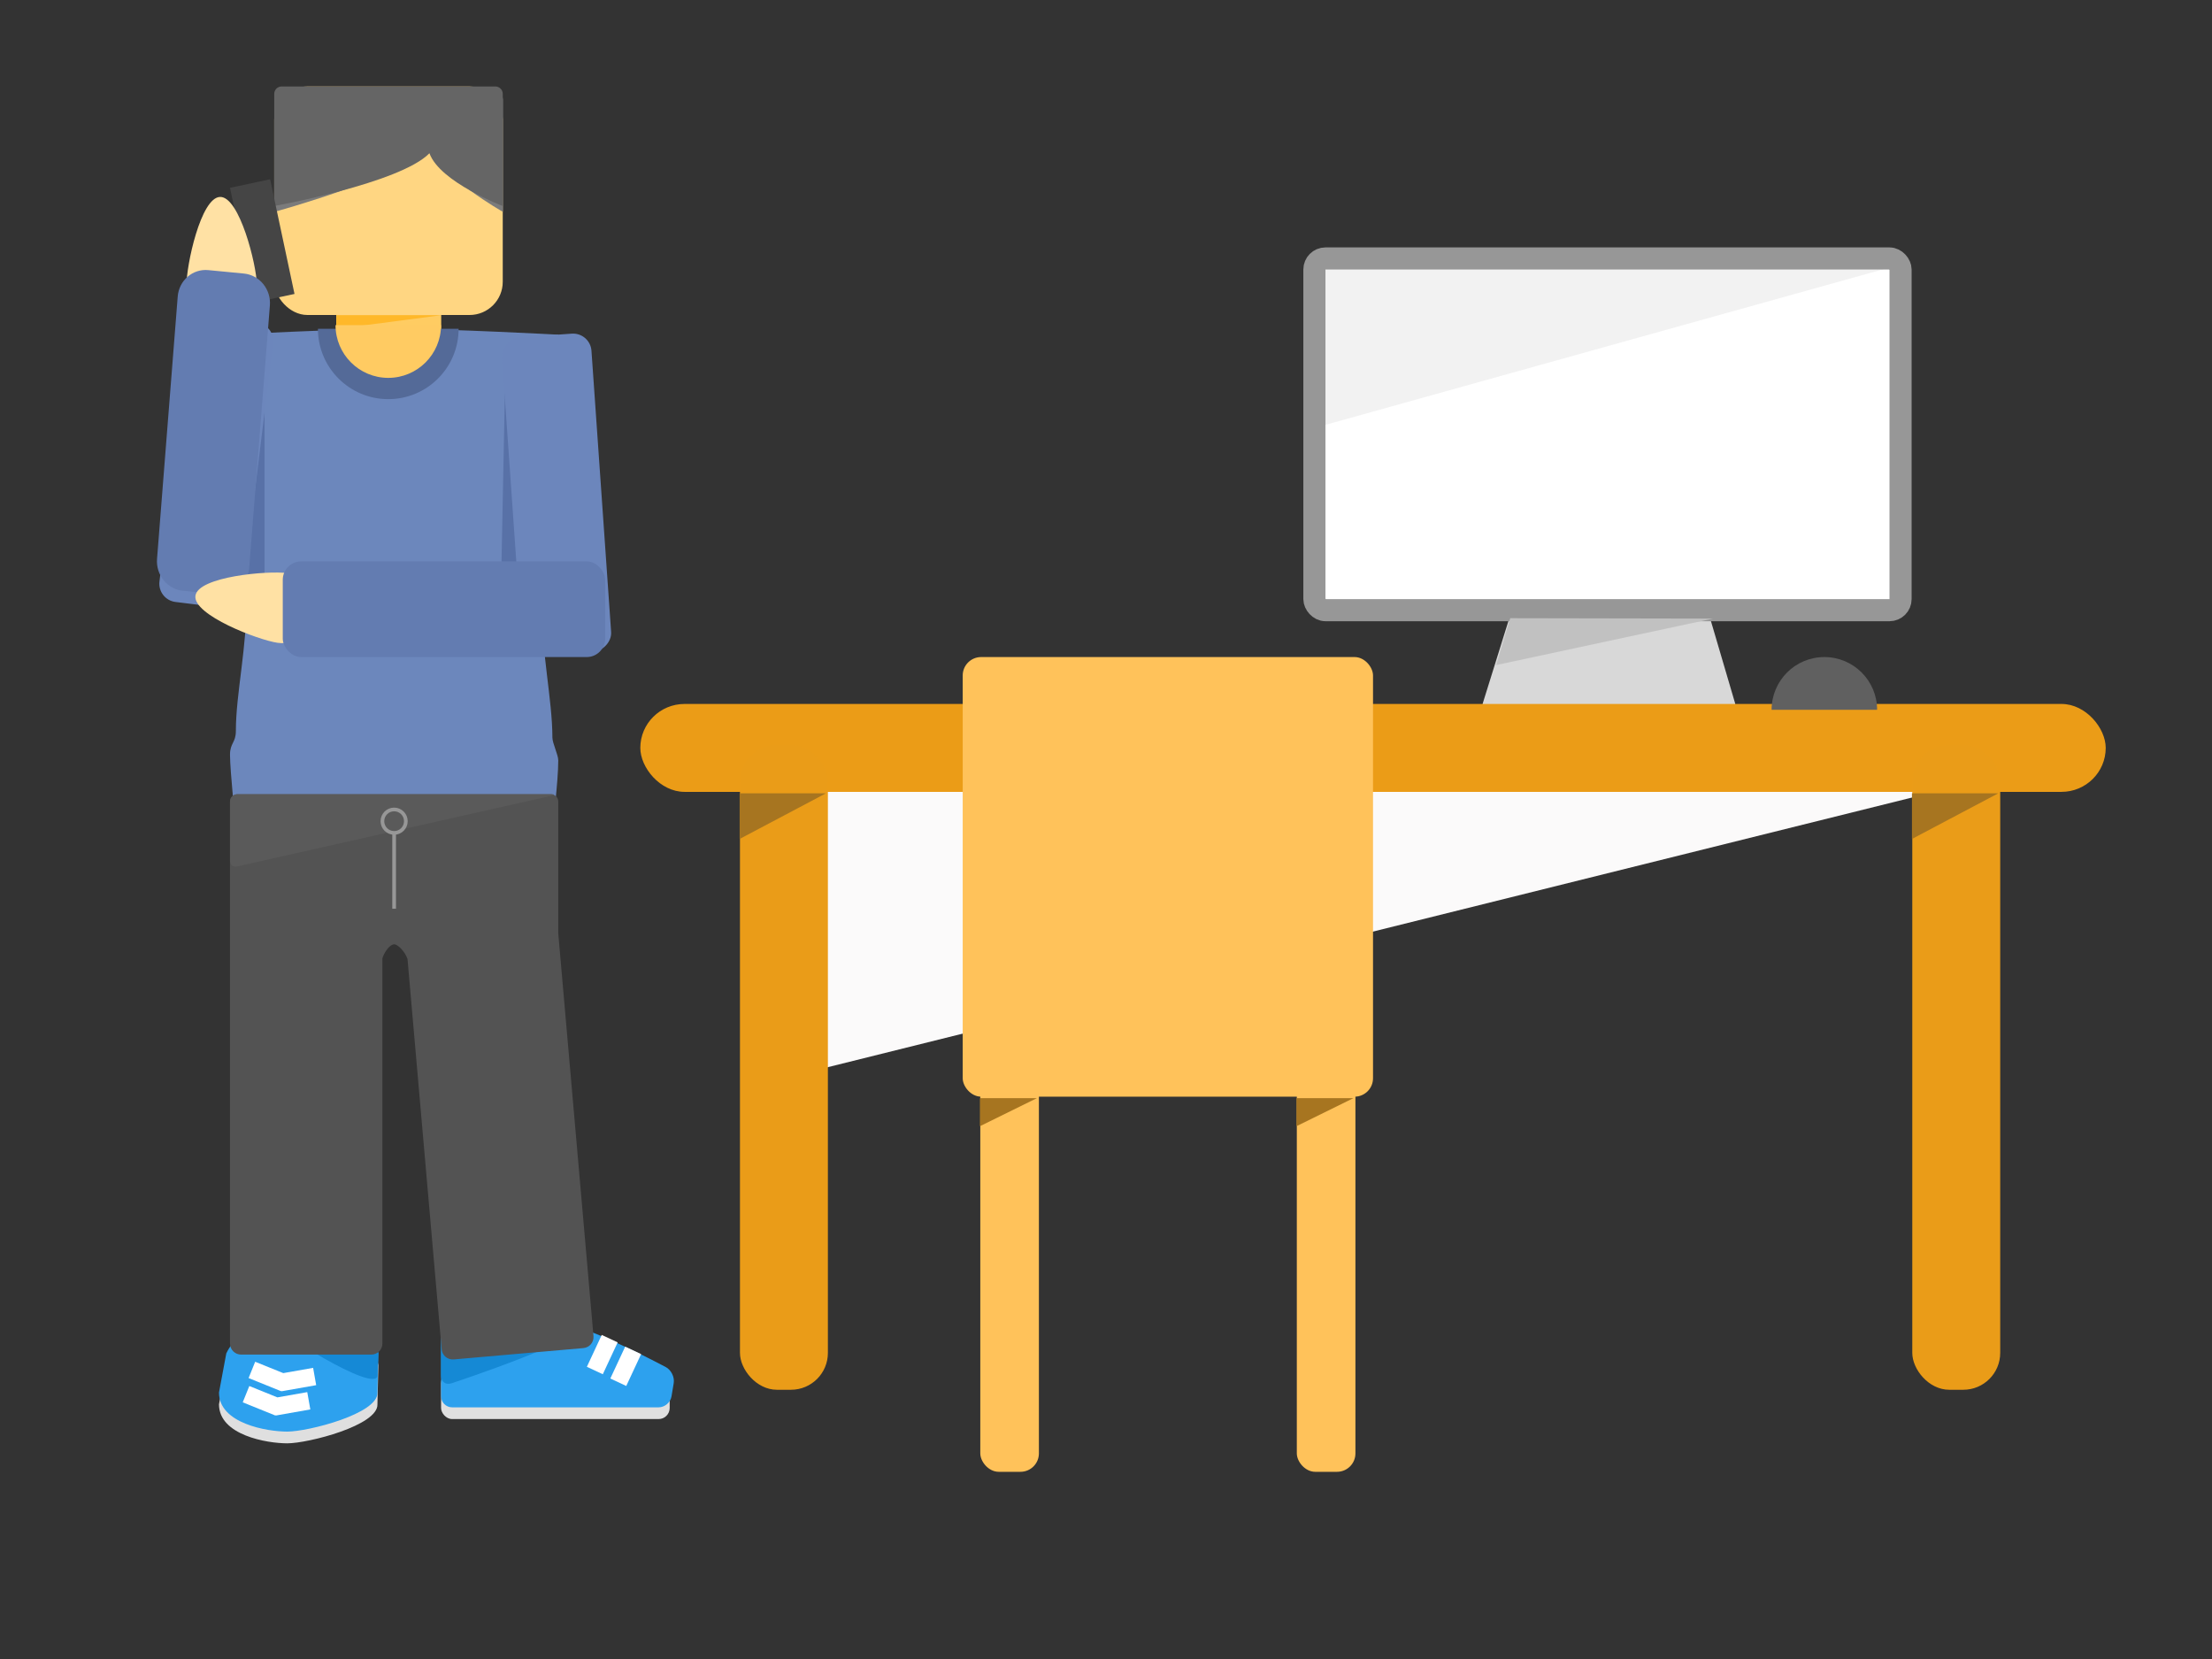 <?xml version="1.0" encoding="UTF-8" standalone="no"?>
<svg width="600px" height="450px" viewBox="0 0 600 450" version="1.1" xmlns="http://www.w3.org/2000/svg" xmlns:xlink="http://www.w3.org/1999/xlink" xmlns:sketch="http://www.bohemiancoding.com/sketch/ns">
    <rect x="0" y="0" width="600" height="450" fill="#333333" stroke="none"/>
    <title>Untitled</title>
    <description>Created with Sketch (http://www.bohemiancoding.com/sketch)</description>
    <defs></defs>
    <g id="Page-1" stroke="none" stroke-width="1" fill="none" fill-rule="evenodd" sketch:type="MSPage">
        <g id="Group" sketch:type="MSLayerGroup" transform="translate(29, 24)">
            <path d="M499.845,189.787 L186.868,267.626 L186.868,187.377 L499.845,189.787 Z" id="Path-9" fill="#FBFAFA" sketch:type="MSShapeGroup"></path>
            <rect id="Rectangle-58" fill="#FFFFFF" sketch:type="MSShapeGroup" x="329" y="48" width="156" height="93"></rect>
            <path d="M488.417,47.206 L330.332,91.293 L330.332,45.989 L488.417,47.206 Z" id="Path-9" fill="#F2F2F2" sketch:type="MSShapeGroup"></path>
            <g id="Rectangle-5-+-Rectangle-4-+-Path-4" transform="translate(327.528, 46.108)" sketch:type="MSShapeGroup">
                <path d="M52.613,98.391 L45.721,120.502 C44.842,123.321 46.426,125.605 49.239,125.605 L110.461,125.605 C113.282,125.605 114.902,123.333 114.069,120.502 L107.566,98.391 C106.737,95.572 104.398,93.288 102.356,93.288 L57.912,93.288 C55.864,93.288 53.495,95.56 52.613,98.391 Z" id="Rectangle-5" fill="#D8D8D8"></path>
                <rect id="Rectangle-4" stroke="#979797" stroke-width="6" x="0" y="0" width="158.994" height="95.397" rx="3"></rect>
                <path d="M108.116,97.682 L49.288,110.296 L53.124,97.576 L108.116,97.682 Z" id="Path-4" fill="#C1C1C1"></path>
            </g>
            <g transform="translate(144.685, 166.944)" sketch:type="MSShapeGroup">
                <rect id="Rectangle-1" fill="#EB9C17" x="0" y="0" width="397.486" height="23.849" rx="12"></rect>
                <rect id="Rectangle-2" fill="#EA9C18" x="345.018" y="11.13" width="23.849" height="174.894" rx="10"></rect>
                <rect id="Rectangle-2" fill="#EA9C18" x="27.029" y="11.13" width="23.849" height="174.894" rx="10"></rect>
                <path d="M50.347,24.244 L26.939,24.244 L26.939,36.624 L50.347,24.244 Z" id="Path-1" fill="#A77520"></path>
                <path d="M368.336,24.244 L344.928,24.244 L344.928,36.624 L368.336,24.244 Z" id="Path-1" fill="#A77520"></path>
            </g>
            <path d="M480.163,168.534 C480.163,160.631 473.756,154.224 465.853,154.224 C457.95,154.224 451.544,160.631 451.544,168.534" id="Oval-2" fill="#606060" sketch:type="MSShapeGroup"></path>
            <g transform="translate(90.634, 334.11)" sketch:type="MSShapeGroup">
                <rect id="Rectangle-20" fill="#E0E0E0" x="0.008" y="14.088" width="62.008" height="12.72" rx="3"></rect>
                <path d="M34.863,1.261 C23.244,-1.353 3.004,-0.334 3.004,-0.334 C1.349,-0.272 0.008,1.129 0.008,2.775 L0.008,20.631 C0.008,22.286 1.361,23.627 2.999,23.627 L59.025,23.627 C60.677,23.627 62.237,22.301 62.51,20.661 L63.111,17.054 C63.384,15.416 62.408,13.458 60.938,12.695 C60.938,12.695 42.893,3.068 34.863,1.261 Z" id="Rectangle-19" fill="#2DA1EE"></path>
                <path d="M34.863,2.056 C23.244,-0.558 3.004,0.461 3.004,0.461 C1.349,0.523 0.008,1.916 0.008,3.58 L0.008,15.056 C0.008,16.716 1.282,17.636 2.856,17.102 C2.856,17.102 42.893,3.863 34.863,2.056 Z" id="Rectangle-19" fill="#1589D5"></path>
                <rect id="Rectangle-21" fill="#FFFFFF" transform="translate(43.731, 9.318) rotate(25) translate(-43.731, -9.318) " x="41.346" y="4.548" width="4.77" height="9.54"></rect>
                <rect id="Rectangle-21" fill="#FFFFFF" transform="translate(50.091, 12.498) rotate(25) translate(-50.091, -12.498) " x="47.706" y="7.728" width="4.77" height="9.54"></rect>
            </g>
            <g transform="translate(46.108, 0)" sketch:type="MSShapeGroup">
                <rect id="Rectangle-14" fill="#FFCC62" x="16.099" y="61.44" width="28.468" height="5.338"></rect>
                <rect id="Rectangle-15" fill="#FFD682" x="-0.722" y="-0.543" width="61.983" height="61.983" rx="9"></rect>
                <path d="M1.321,1.047 C0.221,1.047 -0.671,1.948 -0.671,3.05 L-0.671,33.467 C-0.671,33.467 33.482,24.138 41.428,15.977 C44.274,23.843 61.312,33.467 61.312,33.467 L61.312,3.05 C61.312,1.944 60.412,1.047 59.32,1.047 L1.321,1.047 Z" id="Rectangle-16" fill="#7B7B7B"></path>
                <path d="M1.27,-0.543 C0.17,-0.543 -0.722,0.358 -0.722,1.46 L-0.722,31.877 C-0.722,31.877 33.431,25.728 41.377,17.567 C44.223,25.433 61.261,31.877 61.261,31.877 L61.261,1.46 C61.261,0.354 60.361,-0.543 59.269,-0.543 L1.27,-0.543 Z" id="Rectangle-16" fill="#656565"></path>
                <path d="M44.576,61.498 L16.137,65.236 L16.137,61.498 L44.576,61.498 Z" id="Path-8" fill="#FFB829"></path>
            </g>
            <g transform="translate(30.209, 335.478)" sketch:type="MSShapeGroup">
                <path d="M0.191,21.429 C0.191,29.838 13.226,32.021 18.708,32.021 C24.374,32.021 43.421,27.17 43.17,21.429 L43.421,10.814 C42.744,6.72 39.383,3.402 35.846,3.402 L11.977,3.402 C8.453,3.402 4.073,6.734 2.171,10.814 L0.191,21.429 Z" id="Rectangle-53" fill="#DFDFDF"></path>
                <path d="M0.191,18.249 C0.191,26.658 13.226,28.841 18.708,28.841 C24.374,28.841 43.421,23.99 43.17,18.249 L43.421,7.634 C42.744,3.54 39.383,0.222 35.846,0.222 L11.977,0.222 C8.453,0.222 4.073,3.554 2.171,7.634 L0.191,18.249 Z" id="Rectangle-53" fill="#2DA1EE"></path>
                <path d="M43.17,13.479 L43.421,7.634 C42.744,3.54 39.383,0.222 35.846,0.222 L16.747,0.222 C13.223,0.222 43.421,19.221 43.17,13.479 Z" id="Rectangle-53" fill="#1589D6"></path>
                <path d="M17.489,12.968 L25.392,10.702 L26.707,15.287 L17.537,17.917 L17.489,17.752 L17.442,17.917 L8.272,15.287 L9.587,10.702 L17.489,12.968 Z" id="Rectangle-21" fill="#FFFFFF" transform="translate(17.489, 14.309) rotate(6) translate(-17.489, -14.309) "></path>
                <path d="M15.899,19.55 L23.802,17.284 L25.117,21.869 L15.947,24.498 L15.899,24.334 L15.852,24.498 L6.682,21.869 L7.997,17.284 L15.899,19.55 Z" id="Rectangle-21" fill="#FFFFFF" transform="translate(15.899, 20.891) rotate(6) translate(-15.899, -20.891) "></path>
            </g>
            <path d="M78.263,65.188 C63.305,65.188 33.389,66.778 33.389,66.778 C33.389,66.778 37.404,103.879 37.864,138.343 C38.038,151.419 34.979,164.115 34.979,174.261 C34.979,177.474 33.389,177.508 33.389,180.721 C33.389,185.138 34.979,200.333 34.979,200.333 L120.836,200.333 C120.836,200.333 122.426,188.285 122.426,182.26 C122.426,180.722 120.836,177.594 120.836,176.056 C120.836,165.738 117.78,152.664 117.958,139.176 C118.42,104.354 122.426,66.778 122.426,66.778 C122.426,66.778 92.984,65.188 78.263,65.188 Z" id="Rectangle-8" fill="#6C87BC" sketch:type="MSShapeGroup"></path>
            <path d="M107.955,82.35 L117.493,128.462 L107.033,128.462 L107.955,82.35 Z" id="Path-27" fill="#5871A7" sketch:type="MSShapeGroup"></path>
            <path d="M42.757,83.918 L42.754,133.21 L31.573,133.21 L42.757,83.918 Z" id="Path-27" fill="#5871A7" sketch:type="MSShapeGroup"></path>
            <rect id="Rectangle-9" fill="#6C86BC" sketch:type="MSShapeGroup" transform="translate(122.204, 110.111) rotate(-274) translate(-122.204, -110.111) " x="78.974" y="98.186" width="86.461" height="24.327" rx="5"></rect>
            <rect id="Rectangle-52" fill="#454545" sketch:type="MSShapeGroup" transform="translate(42.133, 41.339) rotate(-12) translate(-42.133, -41.339) " x="36.569" y="25.439" width="11.13" height="31.799"></rect>
            <path d="M38.159,55.648 C43.427,55.648 47.698,51.377 47.698,46.108 C47.698,40.84 43.427,36.569 38.159,36.569 C32.89,36.569 14.309,40.84 14.309,46.108 C14.309,51.377 32.89,55.648 38.159,55.648 Z" id="Oval-2" fill="#FFE1A4" sketch:type="MSShapeGroup" transform="translate(31.004, 46.108) rotate(89) translate(-31.004, -46.108) "></path>
            <rect id="Rectangle-9" fill="#6C86BC" sketch:type="MSShapeGroup" transform="translate(29.659, 101.396) rotate(-263) translate(-29.659, -101.396) " x="-9.295" y="90.043" width="77.907" height="22.705" rx="5"></rect>
            <path d="M13.298,134.16 L22.648,136.754 C26.75,137.892 30.965,135.373 32.062,131.133 L49.942,62.03 C51.04,57.787 48.615,53.428 44.503,52.287 L35.153,49.692 C31.051,48.554 26.836,51.074 25.739,55.314 L7.859,124.417 C6.762,128.659 9.186,133.019 13.298,134.16 Z" id="Rectangle-9" fill="#637CB1" sketch:type="MSShapeGroup" transform="translate(28.901, 93.223) rotate(-10) translate(-28.901, -93.223) "></path>
            <path d="M47.698,149.455 C52.967,149.455 57.238,145.184 57.238,139.915 C57.238,134.646 52.967,130.375 47.698,130.375 C42.43,130.375 23.849,134.646 23.849,139.915 C23.849,145.184 42.43,149.455 47.698,149.455 Z" id="Oval-2" fill="#FFE1A4" sketch:type="MSShapeGroup" transform="translate(40.544, 139.915) rotate(8) translate(-40.544, -139.915) "></path>
            <rect id="Rectangle-9" fill="#637CB1" sketch:type="MSShapeGroup" transform="translate(91.422, 141.505) rotate(-180) translate(-91.422, -141.505) " x="47.698" y="128.785" width="87.447" height="25.949" rx="5"></rect>
            <path d="M81.535,236.103 L90.802,342.02 C90.946,343.669 92.41,344.887 94.058,344.743 L129.249,341.664 C130.903,341.52 132.127,340.066 131.983,338.417 L122.426,229.178 L122.426,193.431 C122.426,192.328 121.53,191.434 120.42,191.434 L35.394,191.434 C34.287,191.434 33.389,192.322 33.389,193.431 L33.389,231.836 L33.389,340.431 C33.389,342.086 34.741,343.428 36.395,343.428 L71.721,343.428 C73.381,343.428 74.727,342.086 74.727,340.431 L74.727,235.903 C75.483,233.724 76.949,232.132 77.944,232.132 C78.733,232.132 80.708,233.804 81.535,236.103 Z" id="Rectangle-17" fill="#535353" sketch:type="MSShapeGroup"></path>
            <g transform="translate(232.132, 154.224)" sketch:type="MSShapeGroup">
                <rect id="Rectangle-2" fill="#FFC25A" x="90.627" y="109.706" width="15.899" height="111.296" rx="5"></rect>
                <rect id="Rectangle-2" fill="#FFC25A" x="4.77" y="109.706" width="15.899" height="111.296" rx="5"></rect>
                <rect id="Rectangle-2" fill="#FFC25A" x="0" y="0" width="111.296" height="119.246" rx="5"></rect>
                <path d="M20.138,119.64 L4.68,119.64 L4.68,127.25 L20.138,119.64 Z" id="Path-1" fill="#A77520"></path>
                <path d="M105.995,119.64 L90.537,119.64 L90.537,127.25 L105.995,119.64 Z" id="Path-1" fill="#A77520"></path>
            </g>
            <path d="M35.394,191.434 C34.287,191.434 33.389,192.32 33.389,193.427 L33.389,209.469 C33.389,210.57 34.27,211.264 35.331,211.025 L120.483,191.871 C121.556,191.629 121.53,191.434 120.42,191.434 L35.394,191.434 Z" id="Rectangle-52" fill="#5A5A5A" sketch:type="MSShapeGroup"></path>
            <g id="Line-+-Oval-4" transform="translate(74.727, 195.563)" stroke="#979797" sketch:type="MSShapeGroup">
                <path d="M3.18,7.155 L3.18,26.433" id="Line" stroke-linecap="square"></path>
                <ellipse id="Oval-4" cx="3.18" cy="3.18" rx="3.18" ry="3.18"></ellipse>
            </g>
            <path d="M57.238,65.188 C57.238,75.725 65.78,84.267 76.317,84.267 C86.854,84.267 95.397,75.725 95.397,65.188" id="Oval-2" fill="#546A98" sketch:type="MSShapeGroup"></path>
            <path d="M62.008,64.188 C62.008,72.091 68.414,78.497 76.317,78.497 C84.22,78.497 90.627,72.091 90.627,64.188" id="Oval-2" fill="#FFCB62" sketch:type="MSShapeGroup"></path>
        </g>
    </g>
</svg>